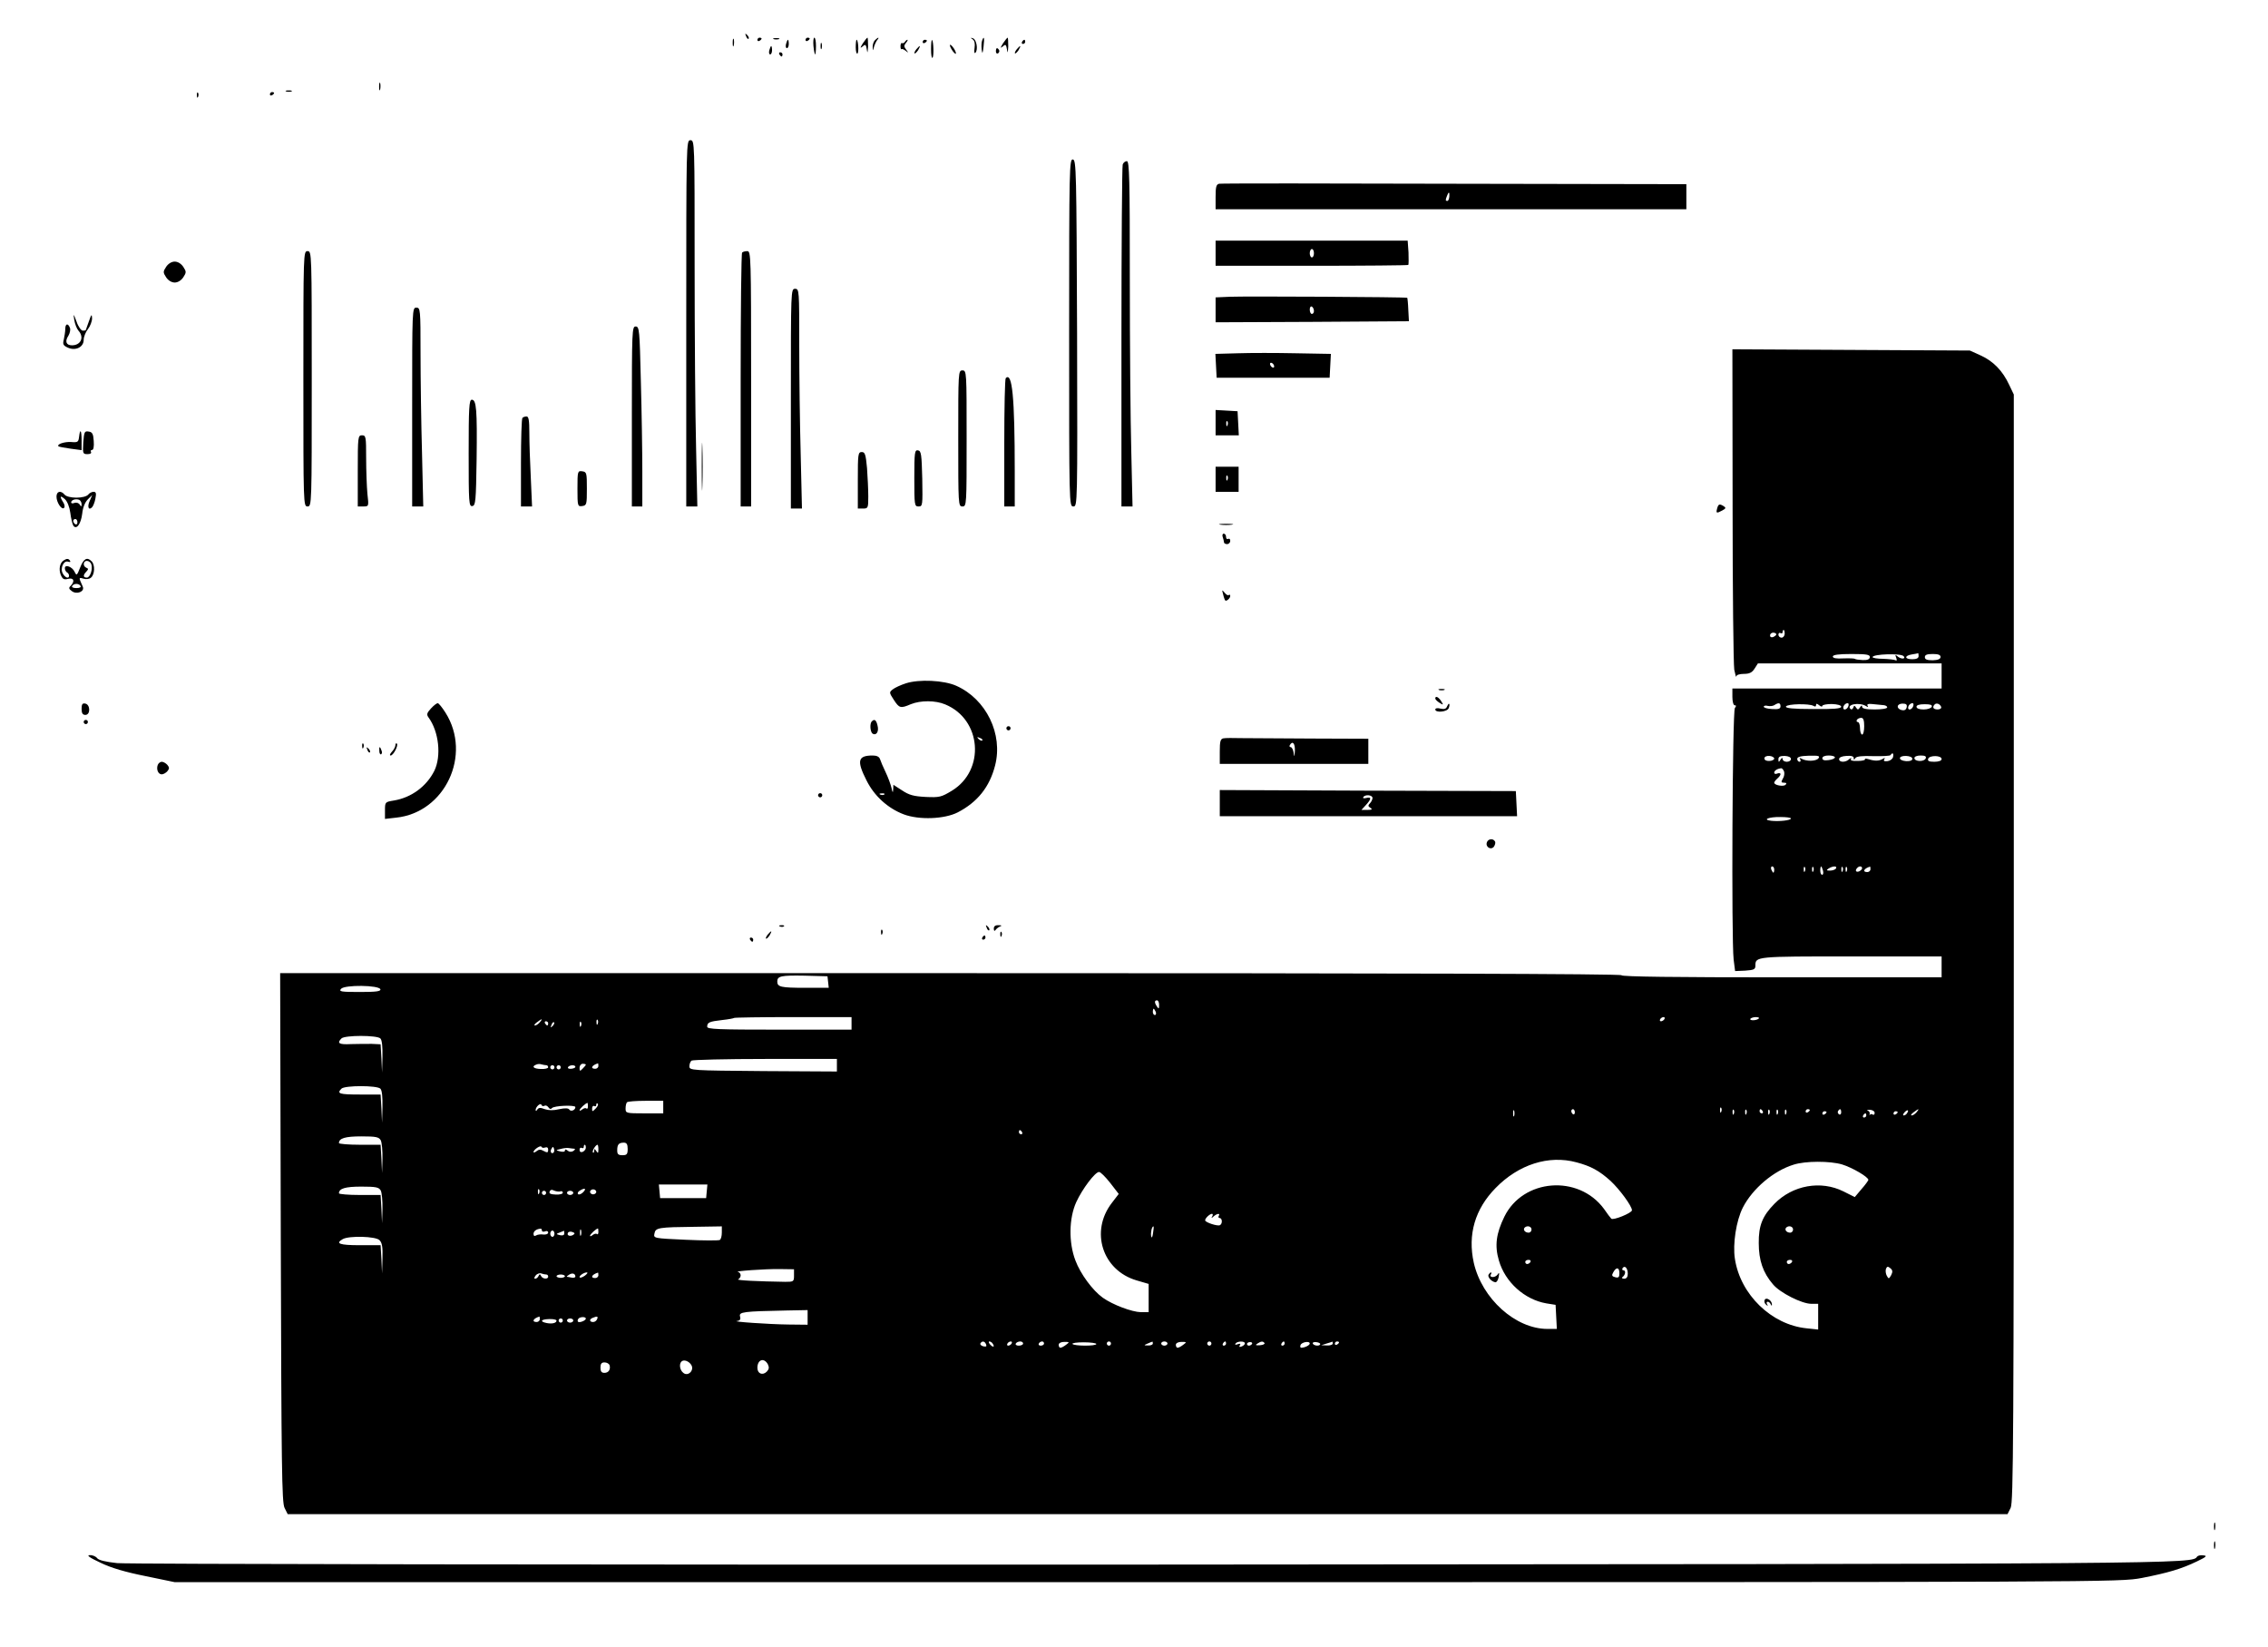 <?xml version="1.0" standalone="no"?>
<!DOCTYPE svg PUBLIC "-//W3C//DTD SVG 20010904//EN"
 "http://www.w3.org/TR/2001/REC-SVG-20010904/DTD/svg10.dtd">
<svg version="1.0" xmlns="http://www.w3.org/2000/svg"
 width="1084pt" height="787pt" viewBox="0 0 1084 787"
 preserveAspectRatio="xMidYMid meet">

<g transform="translate(0,787) scale(0.1,-0.1)"
fill="#000000" stroke="none">
<path d="M3566 7697 c3 -10 9 -15 12 -12 3 3 0 11 -7 18 -10 9 -11 8 -5 -6z"/>
<path d="M3502 7665 c0 -16 2 -22 5 -12 2 9 2 23 0 30 -3 6 -5 -1 -5 -18z"/>
<path d="M3620 7679 c0 -5 5 -7 10 -4 6 3 10 8 10 11 0 2 -4 4 -10 4 -5 0 -10
-5 -10 -11z"/>
<path d="M3698 7683 c6 -2 18 -2 25 0 6 3 1 5 -13 5 -14 0 -19 -2 -12 -5z"/>
<path d="M3850 7679 c0 -5 5 -7 10 -4 6 3 10 8 10 11 0 2 -4 4 -10 4 -5 0 -10
-5 -10 -11z"/>
<path d="M3888 7650 c2 -22 6 -40 8 -40 2 0 4 18 4 40 0 22 -3 40 -8 40 -4 0
-6 -18 -4 -40z"/>
<path d="M4124 7663 c-14 -23 -14 -25 -1 -15 13 12 16 10 20 -15 3 -20 4 -16
6 15 0 23 -1 42 -3 42 -2 0 -12 -12 -22 -27z"/>
<path d="M4182 7678 c-7 -7 -11 -21 -11 -32 1 -21 1 -21 6 -1 3 11 10 26 15
33 13 15 6 16 -10 0z"/>
<path d="M4649 7682 c9 -6 12 -21 9 -41 -3 -19 -1 -28 4 -23 14 14 5 65 -12
69 -12 4 -13 3 -1 -5z"/>
<path d="M4694 7676 c-3 -8 -4 -27 -2 -43 3 -23 5 -20 9 15 5 43 2 53 -7 28z"/>
<path d="M4794 7663 c-14 -23 -14 -25 -1 -15 13 12 16 10 20 -15 3 -20 4 -16
6 15 0 23 -1 42 -3 42 -2 0 -12 -12 -22 -27z"/>
<path d="M3757 7660 c-3 -11 -1 -20 4 -20 5 0 9 9 9 20 0 11 -2 20 -4 20 -2 0
-6 -9 -9 -20z"/>
<path d="M4090 7644 c0 -19 4 -33 8 -30 8 5 4 66 -4 66 -2 0 -4 -16 -4 -36z"/>
<path d="M4325 7670 c-4 -6 -10 -8 -14 -6 -3 3 -7 -4 -7 -14 0 -11 2 -17 5
-15 2 3 11 -1 20 -8 14 -11 14 -10 2 6 -11 14 -11 20 -1 32 7 8 10 15 7 15 -3
0 -9 -5 -12 -10z"/>
<path d="M4410 7669 c0 -5 5 -7 10 -4 6 3 10 8 10 11 0 2 -4 4 -10 4 -5 0 -10
-5 -10 -11z"/>
<path d="M4450 7635 c0 -27 3 -45 7 -41 7 7 5 77 -2 85 -3 2 -5 -17 -5 -44z"/>
<path d="M4885 7670 c-3 -5 -1 -10 4 -10 6 0 11 5 11 10 0 6 -2 10 -4 10 -3 0
-8 -4 -11 -10z"/>
<path d="M3922 7650 c0 -14 2 -19 5 -12 2 6 2 18 0 25 -3 6 -5 1 -5 -13z"/>
<path d="M4540 7654 c0 -6 7 -19 15 -30 8 -10 14 -14 14 -9 0 6 -6 19 -14 29
-8 11 -15 15 -15 10z"/>
<path d="M3677 7630 c-3 -11 -1 -20 4 -20 5 0 9 9 9 20 0 11 -2 20 -4 20 -2 0
-6 -9 -9 -20z"/>
<path d="M4380 7635 c-7 -9 -11 -17 -9 -20 3 -2 10 5 17 15 14 24 10 26 -8 5z"/>
<path d="M4860 7635 c-7 -9 -11 -17 -9 -20 3 -2 10 5 17 15 14 24 10 26 -8 5z"/>
<path d="M4760 7624 c0 -8 5 -12 10 -9 6 4 8 11 5 16 -9 14 -15 11 -15 -7z"/>
<path d="M3725 7610 c3 -5 8 -10 11 -10 2 0 4 5 4 10 0 6 -5 10 -11 10 -5 0
-7 -4 -4 -10z"/>
<path d="M1812 7455 c0 -16 2 -22 5 -12 2 9 2 23 0 30 -3 6 -5 -1 -5 -18z"/>
<path d="M1368 7433 c6 -2 18 -2 25 0 6 3 1 5 -13 5 -14 0 -19 -2 -12 -5z"/>
<path d="M941 7414 c0 -11 3 -14 6 -6 3 7 2 16 -1 19 -3 4 -6 -2 -5 -13z"/>
<path d="M1290 7419 c0 -5 5 -7 10 -4 6 3 10 8 10 11 0 2 -4 4 -10 4 -5 0 -10
-5 -10 -11z"/>
<path d="M3280 6325 l0 -875 27 0 26 0 -6 278 c-4 152 -7 546 -7 875 0 590 0
597 -20 597 -20 0 -20 -7 -20 -875z"/>
<path d="M5110 6281 c0 -825 0 -831 20 -831 20 0 20 5 18 827 -3 779 -4 828
-20 831 -17 3 -18 -41 -18 -827z"/>
<path d="M5366 7084 c-3 -9 -6 -380 -6 -825 l0 -809 27 0 26 0 -6 263 c-4 144
-7 515 -7 825 0 474 -2 562 -14 562 -8 0 -17 -7 -20 -16z"/>
<path d="M5827 6992 c-14 -3 -17 -15 -17 -63 l0 -59 1125 0 1125 0 0 60 0 60
-1108 2 c-610 2 -1116 2 -1125 0z m1100 -62 c-1 -11 -5 -20 -9 -20 -10 0 -10
4 -2 24 8 22 13 20 11 -4z"/>
<path d="M5810 6660 l0 -60 458 0 c252 0 461 2 463 4 2 2 2 29 1 60 l-4 56
-459 0 -459 0 0 -60z m470 0 c0 -11 -4 -20 -10 -20 -5 0 -10 9 -10 20 0 11 5
20 10 20 6 0 10 -9 10 -20z"/>
<path d="M1450 6060 c0 -603 0 -610 20 -610 20 0 20 7 20 610 0 603 0 610 -20
610 -20 0 -20 -7 -20 -610z"/>
<path d="M3547 6663 c-4 -3 -7 -278 -7 -610 l0 -603 25 0 25 0 0 610 c0 585
-1 610 -18 610 -10 0 -22 -3 -25 -7z"/>
<path d="M794 6595 c-15 -23 -15 -27 0 -50 10 -15 26 -25 41 -25 15 0 31 10
41 25 15 23 15 27 0 50 -10 15 -26 25 -41 25 -15 0 -31 -10 -41 -25z"/>
<path d="M3780 5965 l0 -525 27 0 26 0 -6 257 c-4 141 -7 377 -7 525 0 261 0
268 -20 268 -20 0 -20 -7 -20 -525z"/>
<path d="M5878 6452 l-68 -3 0 -60 0 -59 462 2 462 3 -3 55 c-1 30 -4 56 -5
57 -3 4 -776 8 -848 5z m402 -68 c0 -8 -4 -14 -10 -14 -5 0 -10 9 -10 21 0 11
5 17 10 14 6 -3 10 -13 10 -21z"/>
<path d="M1970 5925 l0 -475 27 0 26 0 -6 257 c-4 141 -7 355 -7 475 0 211 -1
218 -20 218 -20 0 -20 -7 -20 -475z"/>
<path d="M355 6341 c3 -19 12 -42 20 -51 29 -32 11 -70 -31 -70 -28 0 -35 19
-17 46 7 12 11 29 7 38 -9 23 -22 20 -22 -6 0 -13 -4 -35 -7 -50 -6 -23 -3
-29 19 -39 37 -17 76 2 76 37 0 14 9 37 20 51 11 14 20 37 20 52 -1 22 -3 20
-15 -14 -8 -22 -15 -41 -15 -42 0 -2 -6 -3 -14 -3 -8 0 -22 19 -30 43 -15 40
-16 40 -11 8z"/>
<path d="M3020 5880 l0 -430 25 0 25 0 0 168 c0 92 -3 285 -7 430 -6 245 -7
262 -25 262 -17 0 -18 -19 -18 -430z"/>
<path d="M8281 5458 c0 -409 4 -763 8 -788 5 -25 9 -39 10 -32 0 7 15 12 36
12 26 0 39 6 51 25 l16 25 439 0 439 0 0 -60 0 -60 -500 0 -500 0 0 -40 c0
-23 5 -40 11 -40 8 0 8 -4 1 -13 -12 -14 -17 -1104 -6 -1202 l7 -55 48 2 c42
3 49 6 49 24 0 44 2 44 457 44 l433 0 0 -50 0 -50 -765 0 c-503 0 -765 3 -765
10 0 7 -1075 10 -3205 10 l-3206 0 3 -1262 c3 -1104 5 -1267 18 -1293 l15 -30
4110 0 4110 0 15 30 c13 27 15 333 15 2675 l0 2645 -22 46 c-31 67 -76 113
-135 140 l-53 24 -567 3 -568 3 1 -743z m249 -616 c0 -10 -7 -19 -15 -19 -8 0
-15 7 -15 14 0 8 5 11 10 8 6 -3 10 -1 10 4 0 6 2 11 5 11 3 0 5 -8 5 -18z
m-40 -3 c0 -4 -7 -9 -15 -13 -9 -3 -15 0 -15 8 0 7 7 13 15 13 8 0 15 -4 15
-8z m447 -109 c-1 -10 -11 -15 -34 -14 -18 1 -35 3 -38 6 -2 2 -27 3 -55 2
-33 -2 -50 1 -50 9 0 8 27 12 89 12 73 0 89 -3 88 -15z m161 5 c13 -13 -9 -16
-25 -4 -15 12 -16 12 -10 -4 4 -11 3 -16 -3 -12 -6 3 -32 6 -60 7 -27 0 -50 4
-50 8 0 15 135 19 148 5z m72 0 c0 -10 -10 -15 -30 -15 -38 0 -39 17 -2 23 15
2 28 5 30 6 1 0 2 -6 2 -14z m105 -4 c0 -10 -12 -15 -37 -16 -28 0 -38 4 -38
15 0 11 10 15 38 15 25 0 37 -4 37 -14z m-765 -236 c0 -12 -10 -15 -40 -13
-22 1 -40 6 -40 11 0 5 9 7 19 4 10 -2 25 -1 32 4 20 13 29 11 29 -6z m158 2
c7 -5 12 -3 12 4 0 8 4 8 15 -1 8 -7 15 -8 15 -3 0 5 20 9 45 9 28 -1 45 -6
45 -13 0 -9 -36 -12 -134 -11 -95 0 -133 4 -130 12 5 13 112 15 132 3z m166
-2 c-6 -16 -24 -21 -24 -7 0 11 11 22 21 22 5 0 6 -7 3 -15z m85 1 c9 -6 12
-5 7 2 -4 7 3 10 21 8 16 -2 38 -4 51 -5 12 0 22 -5 22 -11 0 -6 -27 -10 -60
-10 -41 0 -60 4 -60 13 0 8 -4 7 -10 -3 -8 -12 -11 -13 -19 -1 -7 11 -9 11
-13 0 -3 -8 -9 -11 -13 -7 -23 22 42 34 74 14z m194 -6 c-3 -12 -11 -16 -24
-13 -27 7 -24 31 5 31 17 0 22 -5 19 -18z m31 5 c-6 -16 -24 -21 -24 -7 0 11
11 22 21 22 5 0 6 -7 3 -15z m89 -2 c-3 -7 -20 -13 -39 -13 -21 0 -34 5 -34
13 0 8 14 12 39 12 27 0 37 -3 34 -12z m45 -1 c2 -7 -6 -12 -17 -12 -21 0 -27
11 -14 24 9 9 26 2 31 -12z m-368 -92 c0 -22 -4 -40 -10 -40 -5 0 -10 14 -10
30 0 17 -5 30 -11 30 -5 0 -7 5 -4 10 3 6 13 10 21 10 10 0 14 -12 14 -40z
m138 -147 c-2 -9 -13 -18 -26 -20 -16 -2 -21 1 -16 9 5 7 3 8 -7 2 -18 -11
-38 -11 -67 -2 -13 4 -21 4 -18 0 2 -4 -13 -8 -35 -8 -26 -1 -37 2 -32 10 3 6
0 5 -8 -1 -17 -17 -49 -17 -49 0 0 8 14 14 35 15 23 2 35 -2 35 -10 0 -10 2
-10 8 0 6 8 32 11 86 9 43 -1 80 1 82 5 9 14 16 9 12 -9z m-568 -8 c0 -5 -11
-11 -23 -11 -14 -1 -24 4 -24 12 0 8 10 13 24 12 13 -1 23 -7 23 -13z m80 -2
c0 -7 -9 -13 -20 -13 -11 0 -20 6 -20 13 0 8 -4 7 -10 -3 -8 -13 -10 -13 -10
2 0 12 8 16 30 16 18 -1 30 -6 30 -15z m131 3 c-12 -14 -58 -15 -81 -1 -9 5
-11 4 -6 -3 4 -7 2 -12 -3 -12 -6 0 -11 6 -11 14 0 9 16 14 56 15 47 1 54 -1
45 -13z m79 5 c0 -5 -13 -11 -30 -13 -20 -3 -30 0 -30 9 0 8 12 13 30 13 17 0
30 -4 30 -9z m370 -7 c0 -8 -11 -12 -30 -11 -39 3 -39 26 0 25 18 -1 30 -6 30
-14z m64 2 c-7 -17 -54 -16 -54 2 0 7 13 12 30 12 21 0 28 -4 24 -14z m76 -3
c0 -8 -14 -13 -35 -13 -26 0 -33 4 -29 15 7 17 64 16 64 -2z m-753 -59 c3 -9
1 -25 -6 -35 -9 -16 -8 -19 6 -19 11 0 14 -3 7 -10 -10 -10 -54 -2 -54 10 0 4
7 13 15 20 8 7 15 16 15 21 0 5 -7 6 -15 3 -8 -4 -15 -2 -15 4 0 10 15 19 33
21 4 1 10 -6 14 -15z m33 -225 c0 -9 -56 -15 -94 -11 -45 5 -13 19 44 18 28 0
50 -3 50 -7z m-80 -244 c0 -8 -2 -15 -4 -15 -2 0 -6 7 -10 15 -3 8 -1 15 4 15
6 0 10 -7 10 -15z m147 -7 c-3 -8 -6 -5 -6 6 -1 11 2 17 5 13 3 -3 4 -12 1
-19z m40 0 c-3 -8 -6 -5 -6 6 -1 11 2 17 5 13 3 -3 4 -12 1 -19z m46 2 c3 -11
1 -20 -4 -20 -5 0 -9 9 -9 20 0 11 2 20 4 20 2 0 6 -9 9 -20z m62 10 c-3 -5
-16 -10 -28 -10 -18 0 -19 2 -7 10 20 13 43 13 35 0z m32 -12 c-3 -8 -6 -5 -6
6 -1 11 2 17 5 13 3 -3 4 -12 1 -19z m20 0 c-3 -8 -6 -5 -6 6 -1 11 2 17 5 13
3 -3 4 -12 1 -19z m73 13 c0 -5 -7 -11 -15 -15 -15 -5 -20 5 -8 17 9 10 23 9
23 -2z m40 -4 c0 -8 -7 -14 -15 -14 -25 0 -17 17 13 26 1 1 2 -5 2 -12z
m-4982 -539 l3 -28 -113 0 c-116 0 -133 4 -133 30 0 26 18 30 130 28 l110 -3
3 -27z m-2140 -35 c3 -10 -21 -13 -98 -13 -91 0 -101 2 -90 15 17 20 181 18
188 -2z m3722 -75 c0 -19 -2 -20 -10 -8 -13 19 -13 30 0 30 6 0 10 -10 10 -22z
m-16 -33 c3 -8 1 -15 -4 -15 -6 0 -10 7 -10 15 0 8 2 15 4 15 2 0 6 -7 10 -15z
m-1454 -55 l0 -30 -345 0 c-294 0 -345 2 -345 14 0 21 11 25 72 32 29 3 55 8
57 10 2 2 130 4 283 4 l278 0 0 -30z m3885 20 c-3 -5 -11 -10 -16 -10 -6 0 -7
5 -4 10 3 6 11 10 16 10 6 0 7 -4 4 -10z m451 3 c-10 -10 -46 -11 -40 -1 3 4
15 8 26 8 12 0 18 -3 14 -7z m-5826 -18 c-7 -8 -17 -15 -23 -15 -6 0 -2 7 9
15 25 19 30 19 14 0z m277 -7 c-3 -8 -6 -5 -6 6 -1 11 2 17 5 13 3 -3 4 -12 1
-19z m-237 2 c0 -5 -2 -10 -4 -10 -3 0 -8 5 -11 10 -3 6 -1 10 4 10 6 0 11 -4
11 -10z m21 -13 c-10 -9 -11 -8 -5 6 3 10 9 15 12 12 3 -3 0 -11 -7 -18z m136
1 c-3 -8 -6 -5 -6 6 -1 11 2 17 5 13 3 -3 4 -12 1 -19z m-959 -60 c8 -8 11
-40 10 -88 l-2 -75 -3 68 -4 67 -42 2 c-23 0 -68 0 -99 -1 -58 -3 -69 4 -46
27 16 16 170 16 186 0z m2182 -128 l0 -30 -352 2 c-345 3 -353 3 -353 23 0 11
5 23 10 27 6 4 164 8 353 8 l342 0 0 -30z m-1389 0 c5 0 9 -4 9 -10 0 -5 -16
-9 -35 -8 -35 1 -46 12 -22 21 6 3 18 4 25 1 8 -2 18 -4 23 -4z m189 3 c0 -3
-7 -11 -15 -19 -13 -14 -15 -13 -15 4 0 10 7 19 15 19 8 0 15 -2 15 -4z m60
-6 c0 -8 -7 -14 -15 -14 -25 0 -17 17 13 26 1 1 2 -5 2 -12z m-210 -7 c0 -5
-4 -10 -10 -10 -5 0 -10 5 -10 10 0 6 5 10 10 10 6 0 10 -4 10 -10z m30 0 c0
-5 -4 -10 -10 -10 -5 0 -10 5 -10 10 0 6 5 10 10 10 6 0 10 -4 10 -10z m70 2
c0 -4 -9 -8 -20 -9 -11 -1 -18 2 -15 8 7 11 35 12 35 1z m-932 -104 c8 -8 11
-40 10 -88 l-2 -75 -3 68 -4 67 -99 0 c-98 0 -112 4 -88 28 16 16 170 16 186
0z m1352 -88 l0 -30 -90 0 c-88 0 -90 1 -90 23 0 13 3 27 7 30 3 4 44 7 90 7
l83 0 0 -30z m-568 6 c6 4 14 0 19 -7 6 -9 12 -10 17 -4 9 12 112 16 112 5 0
-15 -22 -23 -29 -12 -4 7 -20 8 -48 2 -28 -7 -51 -6 -69 0 -21 8 -29 8 -36 -2
-4 -7 -8 -8 -8 -2 0 15 24 37 28 24 2 -5 8 -7 14 -4z m208 -3 c0 -9 -3 -13 -7
-10 -3 4 -12 2 -20 -4 -7 -6 -13 -8 -13 -4 0 7 29 34 38 35 1 0 2 -7 2 -17z
m37 -10 c-16 -16 -17 -16 -17 0 0 10 5 15 10 12 6 -3 10 -1 10 6 0 7 3 9 7 5
4 -3 -1 -14 -10 -23z m5380 -15 c-3 -8 -6 -5 -6 6 -1 11 2 17 5 13 3 -3 4 -12
1 -19z m-990 -20 c-3 -7 -5 -2 -5 12 0 14 2 19 5 13 2 -7 2 -19 0 -25z m290
17 c0 -8 -4 -12 -9 -9 -4 3 -8 9 -8 15 0 5 4 9 8 9 5 0 9 -7 9 -15z m760 -7
c-3 -8 -6 -5 -6 6 -1 11 2 17 5 13 3 -3 4 -12 1 -19z m60 0 c-3 -8 -6 -5 -6 6
-1 11 2 17 5 13 3 -3 4 -12 1 -19z m78 12 c3 -5 1 -10 -4 -10 -6 0 -11 5 -11
10 0 6 2 10 4 10 3 0 8 -4 11 -10z m32 -12 c-3 -8 -6 -5 -6 6 -1 11 2 17 5 13
3 -3 4 -12 1 -19z m40 0 c-3 -8 -6 -5 -6 6 -1 11 2 17 5 13 3 -3 4 -12 1 -19z
m40 0 c-3 -8 -6 -5 -6 6 -1 11 2 17 5 13 3 -3 4 -12 1 -19z m113 18 c0 -3 -4
-8 -10 -11 -5 -3 -10 -1 -10 4 0 6 5 11 10 11 6 0 10 -2 10 -4z m150 -12 c0
-8 -5 -12 -10 -9 -6 4 -8 11 -5 16 9 14 15 11 15 -7z m160 -2 c0 -7 -4 -11 -9
-8 -5 4 -11 3 -14 -1 -2 -5 -2 -3 -1 4 2 6 -2 14 -9 16 -7 3 -2 4 11 4 12 -1
22 -7 22 -15z m155 -1 c-3 -6 -11 -11 -16 -11 -5 0 -4 6 3 14 14 16 24 13 13
-3z m45 4 c-7 -8 -17 -15 -23 -15 -6 0 -2 7 9 15 25 19 30 19 14 0z m-430 1
c0 -3 -4 -8 -10 -11 -5 -3 -10 -1 -10 4 0 6 5 11 10 11 6 0 10 -2 10 -4z m340
0 c0 -3 -4 -8 -10 -11 -5 -3 -10 -1 -10 4 0 6 5 11 10 11 6 0 10 -2 10 -4z
m-150 -16 c0 -5 -5 -10 -11 -10 -5 0 -7 5 -4 10 3 6 8 10 11 10 2 0 4 -4 4
-10z m-4035 -80 c3 -5 1 -10 -4 -10 -6 0 -11 5 -11 10 0 6 2 10 4 10 3 0 8 -4
11 -10z m-3065 -39 c5 -11 9 -50 8 -88 l-2 -68 -3 68 -4 67 -99 0 c-55 0 -100
4 -100 8 0 23 30 32 107 32 71 0 84 -3 93 -19z m1180 -41 c0 -25 -4 -30 -25
-30 -20 0 -25 5 -25 23 0 28 7 37 32 37 13 0 18 -8 18 -30z m-394 7 c9 3 14
-1 14 -11 0 -14 -4 -15 -21 -6 -15 9 -24 8 -35 -1 -8 -6 -14 -8 -14 -4 0 12
35 35 38 25 2 -5 10 -6 18 -3z m194 -1 c0 -8 -7 -16 -15 -20 -9 -3 -15 0 -15
10 0 8 5 12 10 9 6 -3 10 -1 10 4 0 6 2 11 5 11 3 0 5 -6 5 -14z m60 -8 c0
-19 -2 -20 -10 -8 -8 12 -10 12 -10 1 0 -8 -3 -11 -6 -8 -6 6 13 37 22 37 2 0
4 -10 4 -22z m-214 -15 c-10 -10 -19 5 -10 18 6 11 8 11 12 0 2 -7 1 -15 -2
-18z m99 18 c6 -1 3 -5 -5 -11 -9 -5 -19 -5 -27 2 -9 7 -13 7 -13 0 0 -6 -10
-7 -22 -4 -23 6 -23 6 2 12 14 4 32 6 40 4 8 -1 20 -3 25 -3z m4790 -65 c68
-18 109 -40 163 -89 43 -40 102 -120 102 -140 0 -13 -91 -50 -99 -40 -4 4 -20
25 -35 47 -122 165 -387 144 -476 -38 -39 -80 -47 -138 -26 -209 30 -104 123
-187 227 -205 l44 -7 3 -58 3 -57 -45 0 c-153 0 -313 145 -352 316 -30 135 6
257 104 357 110 113 254 159 387 123z m1269 -10 c49 -15 126 -60 126 -74 -1
-4 -15 -24 -33 -44 l-32 -38 -54 27 c-108 54 -243 30 -330 -59 -57 -58 -76
-104 -75 -188 0 -82 20 -141 68 -197 33 -40 138 -93 183 -93 l33 0 0 -61 0
-62 -56 6 c-167 17 -316 161 -342 332 -11 70 6 182 38 245 46 90 147 176 243
205 56 18 173 18 231 1z m-3498 -88 l41 -53 -33 -43 c-105 -136 -45 -322 118
-370 l58 -17 0 -67 0 -68 -37 0 c-43 1 -134 35 -182 69 -49 35 -107 114 -131
178 -33 86 -31 202 4 279 29 63 90 144 109 144 7 0 31 -24 53 -52z m-1928 -40
l-3 -33 -110 0 -110 0 -3 33 -3 32 116 0 116 0 -3 -32z m-1558 3 c5 -11 9 -50
8 -88 l-2 -68 -3 68 -4 67 -99 0 c-55 0 -100 4 -100 8 0 23 30 32 107 32 71 0
84 -3 93 -19z m757 -13 c-3 -8 -6 -5 -6 6 -1 11 2 17 5 13 3 -3 4 -12 1 -19z
m101 9 c6 3 12 0 12 -6 0 -6 -15 -10 -34 -9 -24 1 -33 5 -29 14 3 9 11 11 21
5 10 -4 23 -6 30 -4z m109 -4 c-9 -9 -20 -13 -24 -9 -4 4 -1 11 7 16 25 16 35
11 17 -7z m63 2 c0 -6 -7 -12 -15 -12 -8 0 -15 6 -15 12 0 6 7 12 15 12 8 0
15 -6 15 -12z m-240 -5 c0 -5 -4 -10 -10 -10 -5 0 -10 5 -10 10 0 6 5 10 10
10 6 0 10 -4 10 -10z m130 0 c0 -5 -7 -10 -15 -10 -8 0 -15 5 -15 10 0 6 7 10
15 10 8 0 15 -4 15 -10z m3054 -112 c-6 -10 -4 -10 7 0 16 14 33 16 24 2 -3
-5 -1 -10 4 -10 13 0 15 -27 2 -34 -10 -7 -71 13 -71 23 0 10 22 31 33 31 4 0
5 -6 1 -12z m-2344 -77 c0 -17 -4 -33 -10 -36 -5 -3 -79 -3 -163 1 -153 7
-154 7 -149 30 5 28 19 30 195 32 l127 2 0 -29z m2061 -3 c-3 -21 -6 -26 -9
-15 -3 17 3 47 11 47 2 0 1 -15 -2 -32z m1809 17 c0 -8 -6 -15 -14 -15 -17 0
-28 14 -19 24 12 12 33 6 33 -9z m1250 0 c0 -8 -6 -15 -14 -15 -17 0 -28 14
-19 24 12 12 33 6 33 -9z m-5980 -5 c0 -5 7 -7 15 -4 8 4 15 1 15 -6 0 -6 -10
-10 -22 -9 -13 2 -29 0 -35 -4 -8 -5 -13 -3 -13 7 0 13 13 23 33 25 4 1 7 -3
7 -9z m187 -22 c-3 -7 -5 -2 -5 12 0 14 2 19 5 13 2 -7 2 -19 0 -25z m83 15
c0 -9 -3 -13 -7 -10 -3 4 -12 2 -20 -4 -7 -6 -13 -8 -13 -4 0 7 29 34 38 35 1
0 2 -7 2 -17z m-210 -8 c0 -8 -4 -15 -10 -15 -5 0 -10 7 -10 15 0 8 5 15 10
15 6 0 10 -7 10 -15z m47 1 c0 -8 -8 -11 -21 -8 -19 5 -19 6 0 13 10 4 19 8
20 8 0 1 1 -5 1 -13z m42 -7 c-15 -9 -32 -2 -24 11 3 5 13 6 21 3 12 -4 13 -8
3 -14z m-925 -25 c12 -12 16 -33 14 -87 l-2 -72 -3 68 -4 67 -99 0 c-97 0
-119 8 -82 29 29 17 158 14 176 -5z m5501 -104 c-3 -5 -10 -10 -16 -10 -5 0
-9 5 -9 10 0 6 7 10 16 10 8 0 12 -4 9 -10z m1250 0 c-3 -5 -10 -10 -16 -10
-5 0 -9 5 -9 10 0 6 7 10 16 10 8 0 12 -4 9 -10z m-785 -56 c0 -16 -6 -24 -17
-24 -10 0 -14 4 -8 8 14 10 17 32 4 32 -5 0 -7 5 -4 10 10 16 25 1 25 -26z
m1259 -7 c-11 -19 -12 -19 -21 -3 -5 9 -7 24 -4 33 5 12 9 13 21 3 11 -9 12
-17 4 -33z m-5244 -2 c0 -29 -2 -30 -42 -30 -128 2 -236 7 -225 12 6 2 12 11
12 19 0 8 -6 15 -12 16 -27 4 131 15 197 14 l70 -1 0 -30z m3945 11 c0 -19 -4
-23 -20 -19 -16 4 -18 9 -9 24 14 26 29 24 29 -5z m-5129 -6 c5 0 9 -4 9 -10
0 -14 -27 -12 -34 3 -5 10 -7 10 -12 0 -3 -7 -10 -13 -16 -13 -6 0 -5 6 2 15
7 9 20 13 27 10 8 -3 19 -5 24 -5z m139 -10 c0 -4 -8 -7 -17 -5 -10 2 -20 4
-23 4 -3 1 2 5 10 10 15 10 30 6 30 -9z m46 5 c-11 -8 -22 -12 -25 -9 -6 6 19
24 34 24 6 -1 1 -7 -9 -15z m64 2 c0 -8 -7 -14 -15 -14 -25 0 -17 17 13 26 1
1 2 -5 2 -12z m-160 -5 c0 -4 -9 -8 -20 -8 -11 0 -20 4 -20 8 0 4 9 8 20 8 11
0 20 -4 20 -8z m1160 -197 l0 -35 -92 1 c-92 1 -280 14 -244 17 13 2 17 8 13
22 -6 21 16 24 221 28 l102 2 0 -35z m-1280 -8 c0 -8 -7 -14 -15 -14 -25 0
-17 17 13 26 1 1 2 -5 2 -12z m220 2 c0 -9 -31 -21 -37 -15 -3 3 -3 9 1 14 6
10 36 12 36 1z m54 -2 c-3 -8 -11 -14 -19 -14 -18 0 -20 13 -2 20 21 9 27 7
21 -6z m-194 -7 c0 -12 -21 -17 -47 -12 -35 7 -28 18 12 19 19 1 35 -3 35 -7z
m30 0 c0 -5 -4 -10 -10 -10 -5 0 -10 5 -10 10 0 6 5 10 10 10 6 0 10 -4 10
-10z m50 0 c0 -5 -7 -10 -15 -10 -8 0 -15 5 -15 10 0 6 7 10 15 10 8 0 15 -4
15 -10z m1973 -114 c4 -10 0 -12 -14 -9 -10 3 -16 9 -13 14 8 13 21 11 27 -5z
m32 3 c11 -16 1 -19 -13 -3 -7 8 -8 14 -3 14 5 0 13 -5 16 -11z m90 1 c-3 -5
-11 -10 -16 -10 -6 0 -7 5 -4 10 3 6 11 10 16 10 6 0 7 -4 4 -10z m55 0 c0 -5
-9 -10 -21 -10 -11 0 -17 5 -14 10 3 6 13 10 21 10 8 0 14 -4 14 -10z m100 0
c0 -5 -7 -10 -16 -10 -8 0 -12 5 -9 10 3 6 10 10 16 10 5 0 9 -4 9 -10z m105
-6 c-10 -8 -22 -14 -27 -14 -4 0 -8 6 -8 14 0 8 11 14 27 14 25 0 26 -1 8 -14z
m145 4 c0 -11 -107 -10 -114 0 -3 5 22 8 55 8 32 0 59 -4 59 -8z m70 2 c0 -5
-4 -10 -10 -10 -5 0 -10 5 -10 10 0 6 5 10 10 10 6 0 10 -4 10 -10z m200 0 c0
-5 -10 -10 -22 -9 -22 0 -22 1 -3 9 11 5 21 9 23 9 1 1 2 -3 2 -9z m70 0 c0
-5 -7 -10 -15 -10 -8 0 -15 5 -15 10 0 6 7 10 15 10 8 0 15 -4 15 -10z m75 -6
c-10 -8 -22 -14 -27 -14 -4 0 -8 6 -8 14 0 8 11 14 27 14 25 0 26 -1 8 -14z
m135 6 c0 -5 -4 -10 -10 -10 -5 0 -10 5 -10 10 0 6 5 10 10 10 6 0 10 -4 10
-10z m70 0 c0 -5 -5 -10 -11 -10 -5 0 -7 5 -4 10 3 6 8 10 11 10 2 0 4 -4 4
-10z m90 1 c0 -5 -7 -12 -16 -15 -10 -4 -13 -2 -8 6 5 8 2 9 -10 5 -10 -4 -15
-3 -11 3 8 12 45 13 45 1z m34 -3 c-3 -4 -9 -8 -15 -8 -5 0 -9 4 -9 8 0 5 7 9
15 9 8 0 12 -4 9 -9z m60 4 c2 -4 -7 -9 -22 -10 -21 -1 -24 0 -12 8 18 12 27
12 34 2z m96 -2 c0 -5 -5 -10 -11 -10 -5 0 -7 5 -4 10 3 6 8 10 11 10 2 0 4
-4 4 -10z m120 0 c0 -8 -24 -20 -41 -20 -4 0 -6 6 -3 13 5 14 44 21 44 7z m50
-2 c0 -11 -28 -10 -35 1 -3 6 4 9 15 8 11 -1 20 -5 20 -9z m60 2 c0 -5 -12
-10 -27 -9 l-28 1 25 8 c14 4 26 8 28 9 1 1 2 -3 2 -9z m30 6 c0 -3 -4 -8 -10
-11 -5 -3 -10 -1 -10 4 0 6 5 11 10 11 6 0 10 -2 10 -4z m-3096 -108 c16 -26
-16 -57 -38 -38 -17 13 -21 42 -9 54 11 11 35 3 47 -16z m366 3 c7 -15 6 -23
-5 -35 -20 -20 -45 -10 -45 18 0 40 32 50 50 17z m-757 -3 c7 -21 -4 -38 -24
-38 -14 0 -19 7 -19 25 0 18 5 25 19 25 11 0 21 -6 24 -12z"/>
<path d="M7115 1780 c-7 -11 13 -34 32 -37 6 -1 13 10 16 25 4 22 3 24 -6 11
-12 -16 -42 -14 -31 2 3 5 3 9 0 9 -3 0 -8 -5 -11 -10z"/>
<path d="M8435 1660 c-4 -7 -2 -17 5 -23 10 -9 11 -9 6 1 -4 6 -3 12 3 12 5 0
12 -6 14 -12 4 -8 6 -9 6 -2 1 19 -26 37 -34 24z"/>
<path d="M5917 6182 l-108 -3 3 -57 3 -57 270 0 270 0 3 57 3 57 -168 3 c-92
2 -217 2 -276 0z m173 -63 c0 -6 -4 -7 -10 -4 -5 3 -10 11 -10 16 0 6 5 7 10
4 6 -3 10 -11 10 -16z"/>
<path d="M4580 5775 c0 -318 0 -325 20 -325 20 0 20 7 20 325 0 318 0 325 -20
325 -20 0 -20 -7 -20 -325z"/>
<path d="M4807 6063 c-4 -3 -7 -143 -7 -310 l0 -303 25 0 25 0 0 168 c0 355
-12 477 -43 445z"/>
<path d="M2240 5704 c0 -238 1 -255 18 -252 15 3 17 23 20 223 3 238 -1 285
-23 285 -13 0 -15 -39 -15 -256z"/>
<path d="M5810 5851 l0 -61 55 0 56 0 -3 58 -3 57 -52 3 -53 3 0 -60z m57 -13
c-3 -8 -6 -5 -6 6 -1 11 2 17 5 13 3 -3 4 -12 1 -19z"/>
<path d="M2497 5873 c-4 -3 -7 -100 -7 -215 l0 -208 27 0 26 0 -6 137 c-4 75
-7 171 -7 215 0 58 -3 78 -13 78 -8 0 -17 -3 -20 -7z"/>
<path d="M3354 5640 c0 -102 2 -143 3 -92 2 50 2 134 0 185 -1 50 -3 9 -3 -93z"/>
<path d="M378 5783 c-3 -25 -6 -28 -38 -25 -32 2 -71 -11 -60 -21 3 -2 29 -7
58 -11 l52 -7 0 46 c0 50 -7 60 -12 18z"/>
<path d="M398 5756 c-3 -53 -2 -56 20 -56 13 0 20 4 17 10 -3 6 -1 10 5 10 7
0 10 16 8 43 -2 34 -7 43 -25 45 -19 3 -21 -2 -25 -52z"/>
<path d="M1710 5620 l0 -170 26 0 c27 0 27 0 20 61 -3 34 -6 111 -6 170 0 102
-1 109 -20 109 -19 0 -20 -7 -20 -170z"/>
<path d="M4370 5586 c0 -130 1 -136 20 -136 20 0 20 5 18 132 -3 117 -5 133
-20 136 -16 3 -18 -8 -18 -132z"/>
<path d="M4100 5575 l0 -135 25 0 c24 0 25 3 25 58 0 33 -3 93 -6 135 -6 66
-10 77 -25 77 -18 0 -19 -10 -19 -135z"/>
<path d="M5810 5580 l0 -60 55 0 55 0 0 60 0 60 -55 0 -55 0 0 -60z m57 -2
c-3 -8 -6 -5 -6 6 -1 11 2 17 5 13 3 -3 4 -12 1 -19z"/>
<path d="M2760 5535 c0 -84 1 -86 23 -83 21 3 22 8 22 83 0 75 -1 80 -22 83
-22 3 -23 1 -23 -83z"/>
<path d="M270 5497 c0 -28 25 -65 36 -54 5 4 3 17 -4 27 -18 29 -15 35 8 15
12 -11 22 -37 26 -65 3 -26 10 -53 14 -61 15 -23 37 7 43 57 3 29 13 54 27 68
l21 21 -12 -28 c-13 -28 -6 -48 11 -31 5 5 13 24 16 42 5 25 3 32 -9 32 -8 0
-20 -6 -26 -14 -7 -8 -30 -14 -56 -14 -26 0 -49 6 -56 14 -18 22 -39 17 -39
-9z m120 -36 c0 -13 -2 -13 -9 -2 -5 8 -16 11 -25 8 -9 -4 -16 -2 -16 2 0 12
21 19 38 13 6 -2 12 -12 12 -21z m-20 -87 c0 -8 -4 -12 -10 -9 -5 3 -10 10
-10 16 0 5 5 9 10 9 6 0 10 -7 10 -16z"/>
<path d="M8207 5440 c-6 -23 -3 -24 25 -9 17 9 18 13 7 20 -21 13 -26 11 -32
-11z"/>
<path d="M5833 5363 c15 -2 39 -2 55 0 15 2 2 4 -28 4 -30 0 -43 -2 -27 -4z"/>
<path d="M5844 5304 c3 -9 6 -20 6 -25 0 -5 7 -9 15 -9 8 0 15 7 15 16 0 8 -4
12 -10 9 -5 -3 -10 1 -10 9 0 9 -5 16 -11 16 -6 0 -8 -7 -5 -16z"/>
<path d="M304 5192 c-18 -12 -24 -41 -14 -68 9 -21 15 -25 35 -20 28 7 34 -11
13 -33 -11 -10 -9 -15 6 -26 23 -17 61 -2 52 21 -3 8 -9 21 -13 30 -5 13 -2
15 16 9 13 -4 28 -2 36 5 18 15 20 61 3 78 -22 22 -38 13 -55 -30 -15 -38 -17
-40 -26 -21 -11 25 -47 38 -47 18 0 -8 5 -17 10 -20 6 -3 10 -10 10 -16 0 -16
-19 -10 -30 11 -14 25 5 64 26 56 9 -3 12 -1 9 4 -7 12 -16 12 -31 2z m132
-17 c9 -23 -5 -65 -21 -65 -18 0 -19 12 -2 29 10 11 10 14 0 18 -18 7 -16 33
2 33 9 0 18 -7 21 -15z m-51 -105 c4 -6 -5 -10 -20 -10 -15 0 -24 4 -20 10 3
6 12 10 20 10 8 0 17 -4 20 -10z"/>
<path d="M5846 5030 c3 -14 8 -27 10 -29 5 -6 24 10 24 21 0 6 -3 8 -7 5 -3
-4 -12 1 -20 11 -13 15 -13 15 -7 -8z"/>
<path d="M4330 4605 c-25 -8 -53 -21 -63 -29 -18 -14 -17 -16 5 -50 26 -40 32
-42 81 -21 47 19 118 19 165 -1 174 -72 192 -314 32 -412 -51 -31 -60 -33
-126 -30 -57 3 -79 9 -112 31 l-42 27 -1 -22 c-1 -18 -3 -17 -8 7 -4 17 -16
50 -28 75 -12 25 -24 53 -27 63 -4 11 -15 17 -35 17 -71 0 -77 -25 -30 -118
37 -75 102 -134 178 -163 74 -28 195 -23 258 9 95 49 153 122 179 224 39 150
-42 317 -185 381 -60 27 -179 32 -241 12z m365 -273 c-3 -3 -11 0 -18 7 -9 10
-8 11 6 5 10 -3 15 -9 12 -12z m-468 -258 c-3 -3 -12 -4 -19 -1 -8 3 -5 6 6 6
11 1 17 -2 13 -5z"/>
<path d="M6878 4573 c6 -2 18 -2 25 0 6 3 1 5 -13 5 -14 0 -19 -2 -12 -5z"/>
<path d="M6860 4532 c0 -4 9 -13 20 -20 19 -12 20 -11 8 8 -13 20 -28 27 -28
12z"/>
<path d="M390 4483 c0 -21 5 -29 18 -29 25 0 24 49 0 54 -14 3 -18 -3 -18 -25z"/>
<path d="M2060 4485 c-20 -22 -22 -29 -12 -43 50 -68 62 -185 28 -255 -37 -74
-109 -128 -193 -142 -42 -7 -43 -7 -43 -47 l0 -41 53 6 c234 24 364 300 236
502 -16 25 -32 45 -37 45 -5 0 -19 -11 -32 -25z"/>
<path d="M6916 4494 c-4 -11 -13 -14 -31 -10 -14 4 -25 2 -25 -4 0 -17 57 -12
64 6 4 9 5 19 2 21 -2 2 -6 -4 -10 -13z"/>
<path d="M400 4420 c0 -5 5 -10 10 -10 6 0 10 5 10 10 0 6 -4 10 -10 10 -5 0
-10 -4 -10 -10z"/>
<path d="M4167 4423 c-11 -10 -8 -51 4 -59 18 -10 31 11 23 40 -6 26 -15 32
-27 19z"/>
<path d="M4810 4390 c0 -5 5 -10 10 -10 6 0 10 5 10 10 0 6 -4 10 -10 10 -5 0
-10 -4 -10 -10z"/>
<path d="M5847 4342 c-14 -3 -17 -15 -17 -63 l0 -59 355 0 355 0 0 60 0 60
-267 1 c-148 1 -300 2 -339 2 -39 1 -78 1 -87 -1z m342 -59 c-2 -31 -3 -33 -6
-10 -2 15 -9 27 -14 27 -6 0 -7 5 -4 10 13 22 25 8 24 -27z"/>
<path d="M1731 4304 c0 -11 3 -14 6 -6 3 7 2 16 -1 19 -3 4 -6 -2 -5 -13z"/>
<path d="M1890 4310 c0 -7 -7 -22 -17 -32 -9 -10 -12 -18 -6 -18 13 0 38 48
30 57 -4 3 -7 0 -7 -7z"/>
<path d="M1756 4287 c3 -10 9 -15 12 -12 3 3 0 11 -7 18 -10 9 -11 8 -5 -6z"/>
<path d="M1813 4281 c0 -11 5 -18 9 -15 4 3 5 11 1 19 -7 21 -12 19 -10 -4z"/>
<path d="M754 4215 c-8 -21 2 -45 19 -45 8 0 20 7 27 15 10 12 10 18 0 30 -7
8 -19 15 -27 15 -7 0 -16 -7 -19 -15z"/>
<path d="M5830 4033 l0 -63 710 0 711 0 -3 60 -3 60 -708 2 -707 3 0 -62z
m730 24 c0 -7 -6 -19 -12 -25 -10 -10 -10 -15 2 -22 11 -7 8 -10 -14 -10 l-29
0 21 23 c27 29 28 41 2 34 -11 -3 -18 -1 -14 4 8 14 44 11 44 -4z"/>
<path d="M3910 4070 c0 -5 5 -10 10 -10 6 0 10 5 10 10 0 6 -4 10 -10 10 -5 0
-10 -4 -10 -10z"/>
<path d="M7107 3846 c-9 -22 18 -40 33 -22 6 9 9 20 5 26 -9 15 -32 12 -38 -4z"/>
<path d="M3728 3443 c7 -3 16 -2 19 1 4 3 -2 6 -13 5 -11 0 -14 -3 -6 -6z"/>
<path d="M4716 3437 c3 -10 9 -15 12 -12 3 3 0 11 -7 18 -10 9 -11 8 -5 -6z"/>
<path d="M4750 3433 c0 -11 3 -14 8 -7 4 6 14 14 22 17 10 4 8 6 -7 6 -16 1
-23 -5 -23 -16z"/>
<path d="M4211 3414 c0 -11 3 -14 6 -6 3 7 2 16 -1 19 -3 4 -6 -2 -5 -13z"/>
<path d="M3670 3405 c-7 -9 -11 -17 -9 -20 3 -2 10 5 17 15 14 24 10 26 -8 5z"/>
<path d="M4781 3404 c0 -11 3 -14 6 -6 3 7 2 16 -1 19 -3 4 -6 -2 -5 -13z"/>
<path d="M4695 3390 c-3 -5 -1 -10 4 -10 6 0 11 5 11 10 0 6 -2 10 -4 10 -3 0
-8 -4 -11 -10z"/>
<path d="M3585 3380 c3 -5 8 -10 11 -10 2 0 4 5 4 10 0 6 -5 10 -11 10 -5 0
-7 -4 -4 -10z"/>
<path d="M10582 575 c0 -16 2 -22 5 -12 2 9 2 23 0 30 -3 6 -5 -1 -5 -18z"/>
<path d="M10582 485 c0 -16 2 -22 5 -12 2 9 2 23 0 30 -3 6 -5 -1 -5 -18z"/>
<path d="M480 403 c51 -25 120 -45 215 -64 l140 -29 4647 0 c4639 0 4647 0
4755 20 127 25 188 43 263 79 46 22 51 27 31 29 -13 2 -26 -1 -30 -6 -22 -35
-14 -35 -4991 -38 -2770 -1 -4902 2 -4950 7 -56 6 -89 14 -96 24 -6 8 -22 15
-35 14 -17 0 -1 -12 51 -36z"/>
</g>
</svg>

